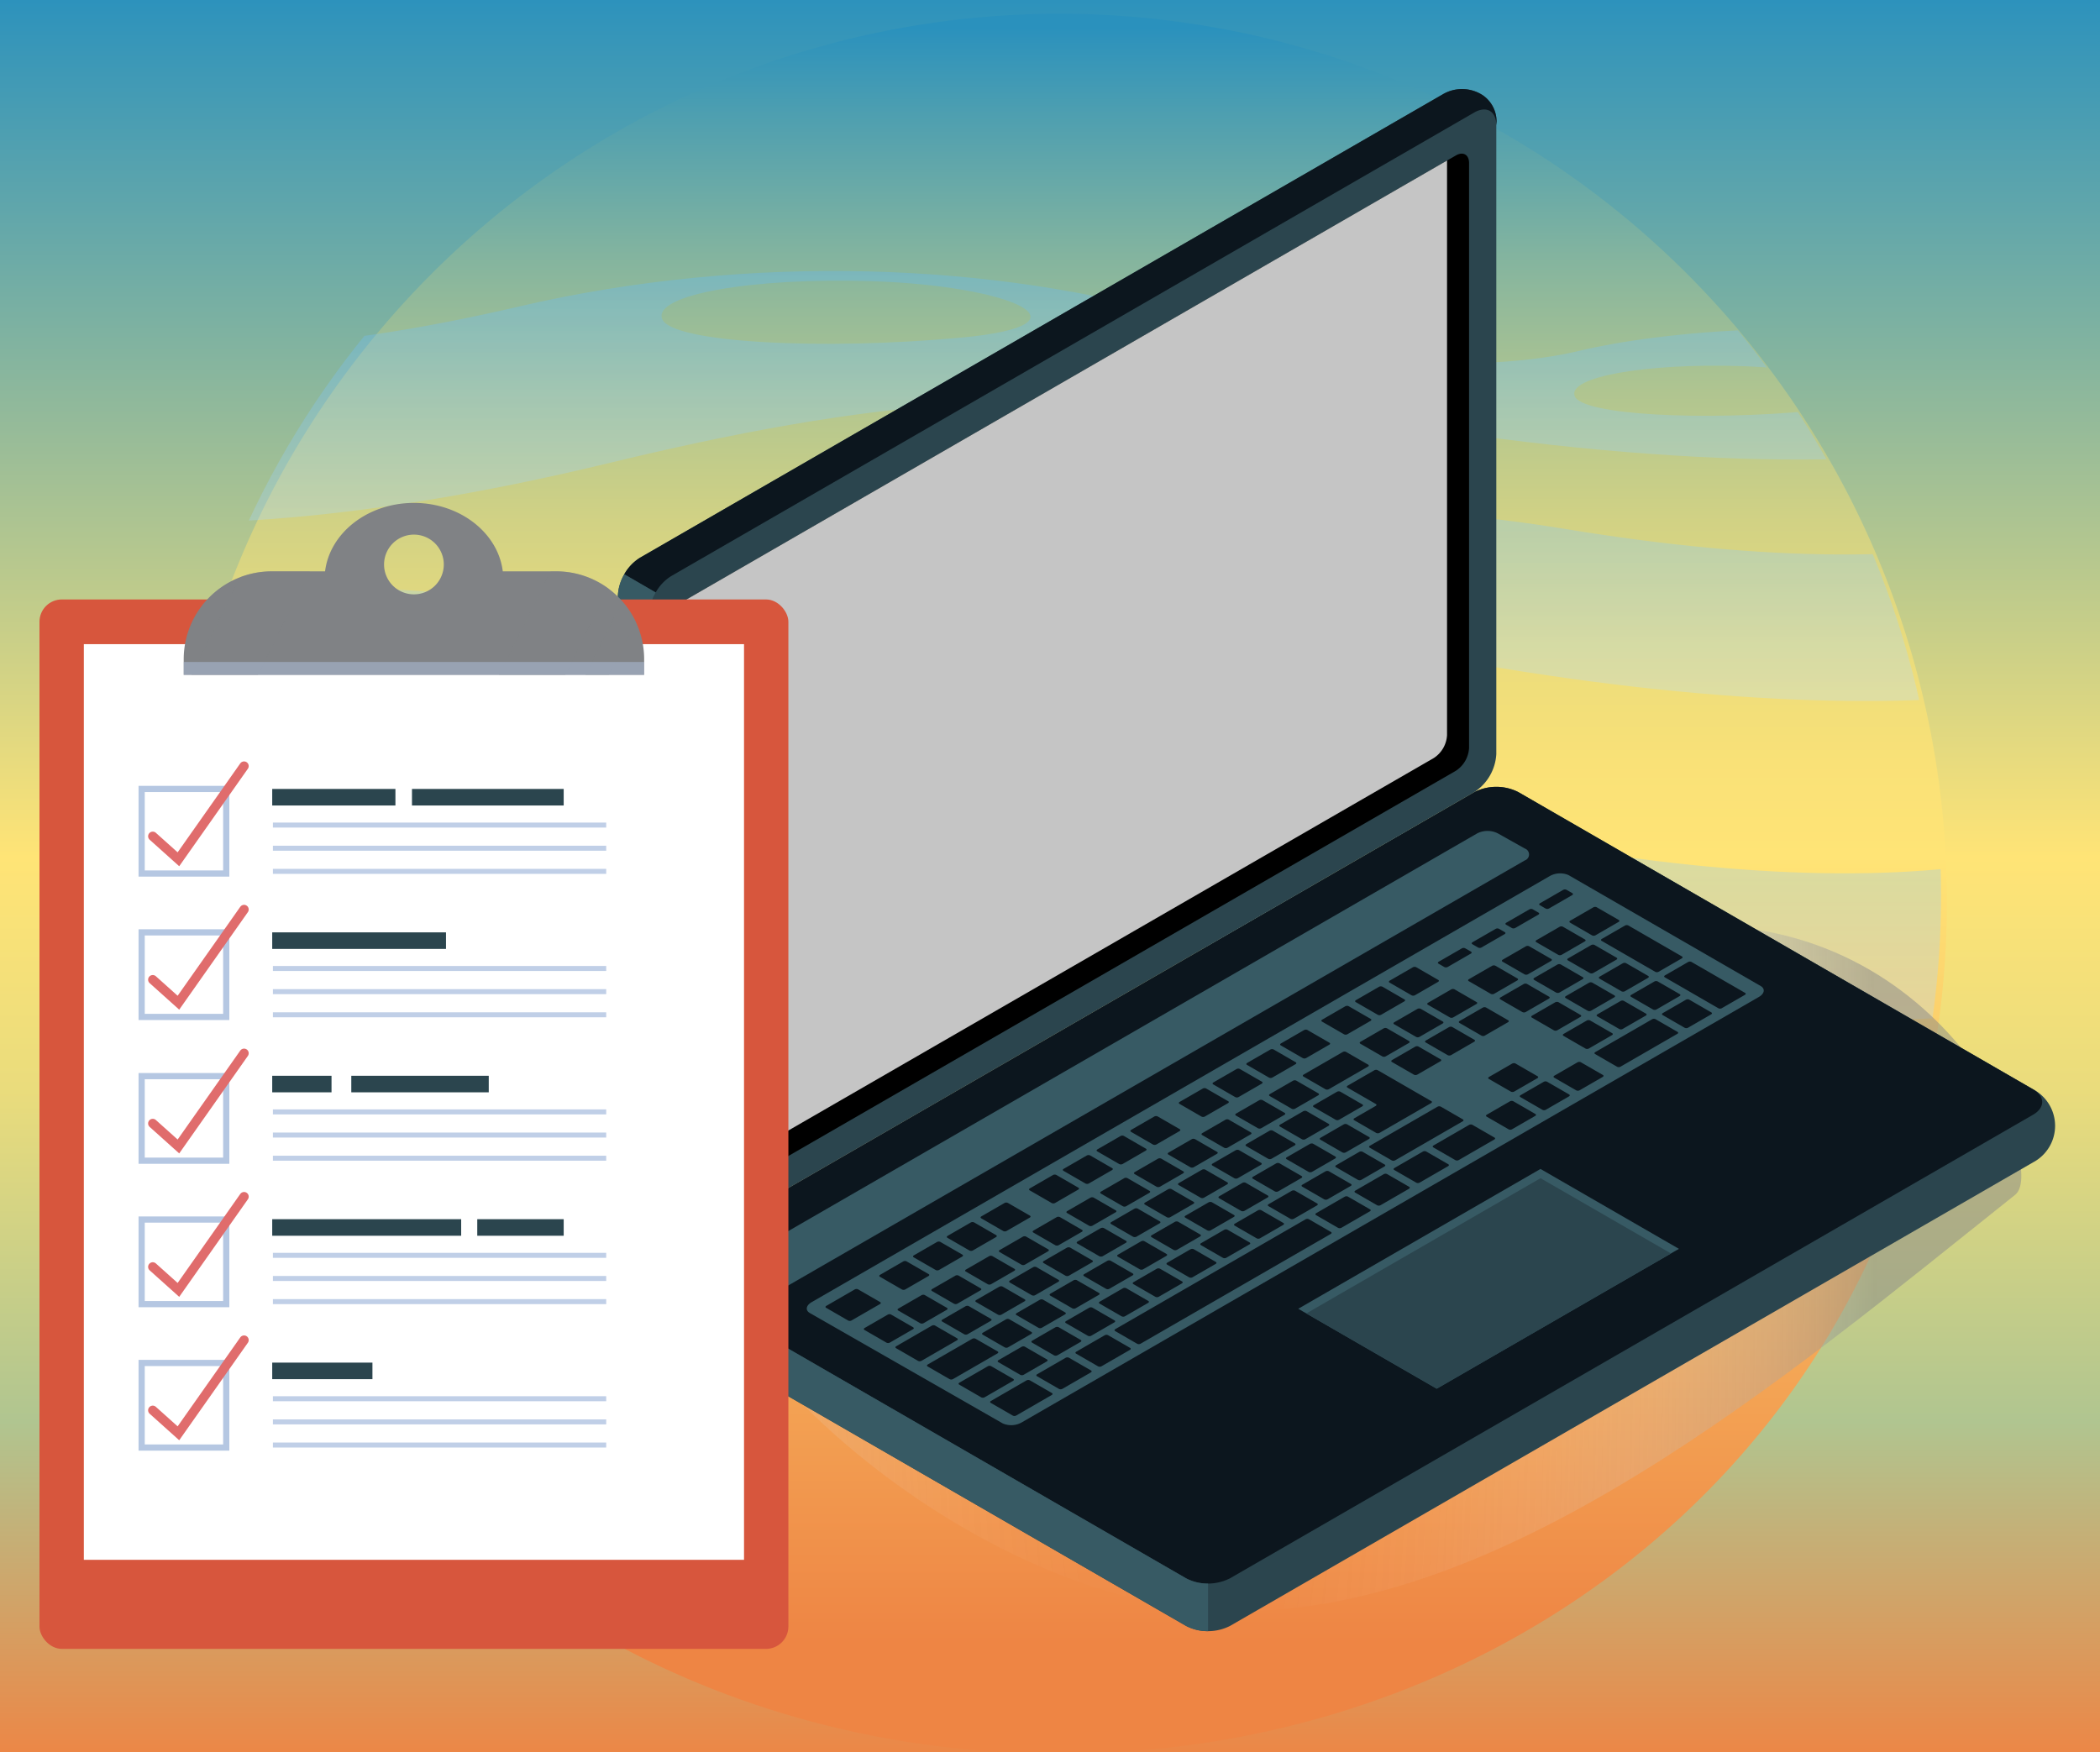<svg xmlns="http://www.w3.org/2000/svg" xmlns:xlink="http://www.w3.org/1999/xlink" width="266" height="222" viewBox="0 0 266 222">
  <defs>
    <linearGradient id="linear-gradient" x1="0.5" x2="0.5" y2="1" gradientUnits="objectBoundingBox">
      <stop offset="0" stop-color="#2a91bd"/>
      <stop offset="0.489" stop-color="#ffe476"/>
      <stop offset="0.619" stop-color="#eadc7c"/>
      <stop offset="0.807" stop-color="#b0c590"/>
      <stop offset="1" stop-color="#ee8544"/>
    </linearGradient>
    <linearGradient id="linear-gradient-2" x1="0.5" y1="1" x2="0.5" gradientUnits="objectBoundingBox">
      <stop offset="0.059" stop-color="#ee8544"/>
      <stop offset="0.516" stop-color="#ffe476"/>
      <stop offset="0.571" stop-color="#f9e177"/>
      <stop offset="0.637" stop-color="#eadc7c"/>
      <stop offset="0.709" stop-color="#d2d284"/>
      <stop offset="0.785" stop-color="#b0c590"/>
      <stop offset="0.865" stop-color="#83b49f"/>
      <stop offset="0.947" stop-color="#4e9fb0"/>
      <stop offset="0.998" stop-color="#2a91bd"/>
    </linearGradient>
    <filter id="Path_1658" x="20.07" y="0.069" width="228.212" height="223.777" filterUnits="userSpaceOnUse">
      <feOffset dx="0.744" dy="0.744" input="SourceAlpha"/>
      <feGaussianBlur stdDeviation="0.558" result="blur"/>
      <feFlood flood-opacity="0.349"/>
      <feComposite operator="in" in2="blur"/>
      <feComposite in="SourceGraphic"/>
    </filter>
    <clipPath id="clip-path">
      <path id="Path_1662" data-name="Path 1662" d="M323.789,119.322c0,62.094,50.337,108,112.431,108s112.431-45.9,112.431-108a112.431,112.431,0,0,0-224.862,0Z" transform="translate(-323.789 -6.892)" fill="none"/>
    </clipPath>
    <linearGradient id="linear-gradient-3" x1="0.5" y1="1.541" x2="0.5" y2="-0.057" gradientUnits="objectBoundingBox">
      <stop offset="0" stop-color="#dbeeff"/>
      <stop offset="1" stop-color="#53b4ff"/>
    </linearGradient>
    <linearGradient id="linear-gradient-4" x1="1.561" y1="1.458" x2="1.561" y2="-0.526" xlink:href="#linear-gradient-3"/>
    <linearGradient id="linear-gradient-5" x1="1.561" y1="1.458" x2="1.561" y2="-0.526" xlink:href="#linear-gradient-3"/>
    <radialGradient id="radial-gradient" cx="0.5" cy="0.5" r="0.768" gradientTransform="translate(0.241 -2.5) scale(0.519 6)" gradientUnits="objectBoundingBox">
      <stop offset="0" stop-color="#fff" stop-opacity="0"/>
      <stop offset="0.179" stop-color="#fbfbfb" stop-opacity="0.027"/>
      <stop offset="0.35" stop-color="#f1f1f1" stop-opacity="0.114"/>
      <stop offset="0.519" stop-color="#e0e0e0" stop-opacity="0.259"/>
      <stop offset="0.686" stop-color="#c7c7c7" stop-opacity="0.459"/>
      <stop offset="0.851" stop-color="#a9a9a9" stop-opacity="0.714"/>
      <stop offset="1" stop-color="#878787"/>
    </radialGradient>
    <clipPath id="clip-Reports">
      <rect width="266" height="222"/>
    </clipPath>
  </defs>
  <g id="Reports" clip-path="url(#clip-Reports)">
    <g id="Group_132" data-name="Group 132" transform="translate(-575.179 -584.406)">
      <g id="Group_1437" data-name="Group 1437" transform="translate(257.694 578.067)">
        <rect id="Rectangle_666" data-name="Rectangle 666" width="266" height="222" transform="translate(317.485 6.339)" fill="url(#linear-gradient)"/>
        <g transform="matrix(1, 0, 0, 1, 317.49, 6.34)" filter="url(#Path_1658)">
          <path id="Path_1658-2" data-name="Path 1658" d="M323.408,118.77c0,62.093,50.336,108,112.431,108s112.431-45.9,112.431-108a112.431,112.431,0,0,0-224.862,0Z" transform="translate(-302.41 -5.34)" fill="url(#linear-gradient-2)"/>
        </g>
        <g id="Group_1185" data-name="Group 1185" transform="translate(338.485 7.339)">
          <g id="Group_1184" data-name="Group 1184" clip-path="url(#clip-path)">
            <g id="Group_1183" data-name="Group 1183" transform="translate(-17.29 33.329)">
              <path id="Path_1659" data-name="Path 1659" d="M555.883,49.547c-18.992-5.429-42.914-2.7-52.184-.471s-25.647,3.13-50.188-4.065c-23.717-6.955-54.84-8.386-84.379-1.49-25.436,5.938-45.624,6.813-62.007,2.838V69.628c16.649,2.687,41.126,1.518,73.194-6.226,31.481-7.6,58.3-11.41,102.507-4.623,38.108,5.849,65.476,4.935,80.9.645v-7.8Q560.03,50.729,555.883,49.547Zm-130.652-2.1c-17.347,1.638-36.786.694-37.946-2.358s11.321-5.261,26.492-4.784C431.548,40.868,442.577,45.813,425.23,47.451Zm107.738,9.283c-13.758,1.3-29.173.551-30.093-1.871s8.978-4.173,21.01-3.794C537.979,51.513,546.726,55.435,532.968,56.734Z" transform="translate(-307.125 -39.015)" opacity="0.3" fill="url(#linear-gradient-3)" style="mix-blend-mode: screen;isolation: isolate"/>
              <path id="Path_1660" data-name="Path 1660" d="M307.125,83.708V90.28c15.422,3.119,42.79,3.01,80.9-3.147,44.206-7.142,71.026-4.8,102.507.6,32.068,5.5,56.545,5.7,73.194,2.894V71.013c-16.384,3.878-36.572,3.79-62.007-.4-29.54-4.863-60.664-2.655-84.38,3.971-24.54,6.855-40.917,6.622-50.188,5.04s-33.191-3.111-52.184,2.076Q310.815,82.836,307.125,83.708ZM457.073,69.343c15.17-.89,27.651.571,26.491,3.181s-20.6,4.032-37.946,3.209S439.3,70.387,457.073,69.343ZM346.964,81.956c12.032-.706,21.93.452,21.01,2.523s-16.335,3.2-30.093,2.544S332.87,82.784,346.964,81.956Z" transform="translate(-307.125 -37.927)" opacity="0.3" fill="url(#linear-gradient-4)" style="mix-blend-mode: screen;isolation: isolate"/>
              <path id="Path_1661" data-name="Path 1661" d="M307.125,122.643v6.571c15.422,3.12,42.79,3.01,80.9-3.146,44.206-7.143,71.026-4.8,102.507.6,32.068,5.5,56.545,5.7,73.194,2.894V109.946c-16.384,3.878-36.572,3.79-62.007-.4-29.54-4.863-60.664-2.655-84.38,3.97-24.54,6.855-40.917,6.622-50.188,5.041s-33.191-3.112-52.184,2.075Q310.815,121.769,307.125,122.643Zm149.948-14.365c15.17-.891,27.651.57,26.491,3.18s-20.6,4.032-37.946,3.209S439.3,109.321,457.073,108.278ZM346.964,120.891c12.032-.707,21.93.452,21.01,2.522s-16.335,3.2-30.093,2.545S332.87,121.718,346.964,120.891Z" transform="translate(-307.125 -36.464)" opacity="0.3" fill="url(#linear-gradient-5)" style="mix-blend-mode: screen;isolation: isolate"/>
            </g>
          </g>
        </g>
      </g>
      <path id="Floor" d="M729.46,788.461c-35.575-1.555-77.13-43.159-62.741-55.764,24.376-21.353-51.645-10.956,118.286-30.7,35.244-4.095,49.91,30.205,45.422,33.777C801.652,758.676,765.034,790.017,729.46,788.461Z" opacity="0.5" fill="url(#radial-gradient)" style="mix-blend-mode: darken;isolation: isolate"/>
      <g id="Laptop">
        <g id="Group_2" data-name="Group 2">
          <path id="Path_13" data-name="Path 13" d="M657.419,748.107a5.974,5.974,0,0,0,2.786,4.625l65.209,37.651a6.158,6.158,0,0,0,5.571,0l101.721-58.729a5.234,5.234,0,0,0,0-9.251L767.5,684.752a6.158,6.158,0,0,0-5.571,0L660.2,743.481A5.973,5.973,0,0,0,657.419,748.107Z" fill="#2b454e"/>
          <path id="Path_14" data-name="Path 14" d="M660.2,746.7l65.21,37.651a6.158,6.158,0,0,0,5.571,0l101.721-58.729c1.538-.888,1.538-2.328,0-3.216L767.5,684.752a6.158,6.158,0,0,0-5.571,0L660.2,743.481C658.666,744.369,658.666,745.809,660.2,746.7Z" fill="#0c161e"/>
          <path id="Path_15" data-name="Path 15" d="M728.2,785.019v6.028a5.682,5.682,0,0,1-2.786-.662L660.2,752.732a5.216,5.216,0,0,1-.283-9.07c-1.248.894-1.152,2.206.283,3.036l65.211,37.652A5.684,5.684,0,0,0,728.2,785.019Z" fill="#375a64"/>
        </g>
        <g id="Group_3" data-name="Group 3">
          <path id="Path_16" data-name="Path 16" d="M654.806,743.58c-1.443-.833-1.365-2.24-1.365-4.016V659.9a6.157,6.157,0,0,1,2.785-4.825l101.721-58.729a4.814,4.814,0,0,1,5.08.143,4.015,4.015,0,0,1,1.684,3.775v79.663a6.157,6.157,0,0,1-2.785,4.824L660.2,743.481A5.97,5.97,0,0,1,654.806,743.58Z" fill="#2b454e"/>
          <path id="Path_17" data-name="Path 17" d="M764.712,600.262c0-1.773-1.248-2.492-2.786-1.608L660.2,657.386a5.66,5.66,0,0,0-1.968,2.082l-3.975-2.312h-.005a5.714,5.714,0,0,1,1.973-2.083l101.717-58.726a4.792,4.792,0,0,1,5.08.142A4.026,4.026,0,0,1,764.712,600.262Z" fill="#0c161e"/>
          <path id="Path_18" data-name="Path 18" d="M659.876,743.649a5.989,5.989,0,0,1-5.07-.071c-1.441-.83-1.363-2.238-1.363-4.013V659.9a5.611,5.611,0,0,1,.817-2.74l3.975,2.3v.006a5.709,5.709,0,0,0-.817,2.741v79.666C657.418,743.52,658.492,744.26,659.876,743.649Z" fill="#375a64"/>
        </g>
        <g id="Group_4" data-name="Group 4">
          <path id="Path_19" data-name="Path 19" d="M661.7,660.6l97.89-56.5c.923-.533,1.671-.1,1.671.965v74.085a3.694,3.694,0,0,1-1.671,2.9l-97.89,56.5c-.923.533-1.672.1-1.672-.965V663.493A3.7,3.7,0,0,1,661.7,660.6Z"/>
        </g>
        <path id="Path_20" data-name="Path 20" d="M661.7,660.6a3.7,3.7,0,0,0-1.672,2.895v72.793L756.8,680.431a3.694,3.694,0,0,0,1.671-2.9V604.742Z" fill="#f6f6f6" opacity="0.8"/>
        <g id="Group_7" data-name="Group 7">
          <path id="Path_21" data-name="Path 21" d="M668.808,743.954l93.478-53.969a2.9,2.9,0,0,1,2.627,0l3.4,1.91a.8.8,0,0,1,0,1.517l-93.491,53.96a2.909,2.909,0,0,1-2.627,0l-3.391-1.9A.8.8,0,0,1,668.808,743.954Z" fill="#375a64"/>
          <g id="Group_5" data-name="Group 5">
            <path id="Path_22" data-name="Path 22" d="M677.988,749.368,771.465,695.4a2.679,2.679,0,0,1,2.4-.131l24.33,14.048c.6.347.5.967-.226,1.386L704.6,764.6a2.693,2.693,0,0,1-2.4.134L677.764,750.75C677.163,750.406,677.263,749.787,677.988,749.368Z" fill="#375a64"/>
            <path id="Path_23" data-name="Path 23" d="M758.987,718.067l2.927-1.69c.124-.072.135-.181.025-.245l-2.8-1.617a.47.47,0,0,0-.425.015l-2.927,1.69c-.125.071-.136.181-.025.245l2.8,1.617A.473.473,0,0,0,758.987,718.067Zm-4.273-5.847-2.927,1.69c-.124.072-.136.182-.025.246l2.8,1.616a.473.473,0,0,0,.425-.014l2.927-1.69c.124-.072.135-.182.025-.245l-2.8-1.617A.473.473,0,0,0,754.714,712.22Zm-9.456,5.46-4.953,2.859c-.124.072-.136.182-.025.245l2.8,1.617a.473.473,0,0,0,.425-.014l4.953-2.86c.124-.072.136-.182.025-.245l-2.8-1.617A.47.47,0,0,0,745.258,717.68Zm5.178-2.99-2.927,1.69c-.124.071-.135.182-.025.245l2.8,1.617a.473.473,0,0,0,.425-.015l2.927-1.689c.124-.072.136-.182.025-.246l-2.8-1.616A.467.467,0,0,0,750.436,714.69Zm-11.482,6.629-2.927,1.69c-.124.072-.135.181-.025.245l2.8,1.617a.47.47,0,0,0,.425-.015l2.927-1.69c.124-.071.136-.181.025-.245l-2.8-1.616A.47.47,0,0,0,738.954,721.319Zm-4.277,2.47-2.927,1.689c-.125.072-.136.182-.025.246l2.8,1.616a.47.47,0,0,0,.425-.014l2.927-1.69c.124-.072.135-.182.025-.245l-2.8-1.617A.473.473,0,0,0,734.677,723.789Zm10.975,6.6,2.926-1.69c.124-.071.136-.181.025-.245l-2.8-1.617a.473.473,0,0,0-.425.015l-2.926,1.689c-.125.072-.136.182-.026.246l2.8,1.617A.472.472,0,0,0,745.652,730.385Zm-4.278,2.47,2.927-1.69c.124-.072.135-.182.025-.246l-2.8-1.616a.473.473,0,0,0-.425.014l-2.927,1.69c-.124.072-.136.182-.025.246l2.8,1.616A.47.47,0,0,0,741.374,732.855Zm-4.278,2.47,2.927-1.69c.125-.072.136-.182.025-.246l-2.8-1.616a.47.47,0,0,0-.425.014l-2.927,1.69c-.124.072-.135.181-.025.245l2.8,1.617A.473.473,0,0,0,737.1,735.325Zm-4.277,2.469,2.927-1.69c.124-.071.135-.181.025-.245l-2.8-1.617a.473.473,0,0,0-.425.015l-2.927,1.69c-.125.071-.136.181-.025.245l2.8,1.616A.47.47,0,0,0,732.819,737.794Zm21.891-17.257,2.926-1.69c.124-.072.136-.182.025-.245l-2.8-1.617a.473.473,0,0,0-.425.014l-2.926,1.69c-.125.072-.136.182-.026.246l2.8,1.616A.475.475,0,0,0,754.71,720.537Zm-4.781,7.378,6.529-3.769c.124-.072.136-.182.025-.246l-6.8-3.926a.473.473,0,0,0-.425.015l-3.377,1.95c-.124.072-.136.181-.025.245l3.6,2.079c.11.063.1.173-.025.245l-2.7,1.56c-.124.072-.136.182-.025.245l2.8,1.617A.47.47,0,0,0,749.929,727.915Zm-19.53-1.657-2.927,1.69c-.124.072-.135.182-.025.246l2.8,1.616a.473.473,0,0,0,.425-.014l2.927-1.69c.124-.072.136-.182.025-.245l-2.8-1.617A.473.473,0,0,0,730.4,726.258Zm-4.278,2.47-2.926,1.69c-.125.072-.136.182-.025.245l2.8,1.617a.472.472,0,0,0,.426-.015l2.926-1.689c.125-.072.136-.182.026-.246l-2.8-1.616A.47.47,0,0,0,726.121,728.728ZM702.451,755.1a.47.47,0,0,0,.425-.014l2.926-1.69c.125-.072.136-.182.026-.246l-2.8-1.616a.472.472,0,0,0-.426.015l-2.926,1.689c-.125.072-.136.182-.026.246Zm-10.55-6.611-2.927,1.69c-.124.072-.136.182-.025.246l2.8,1.616a.47.47,0,0,0,.425-.014l2.927-1.69c.124-.072.135-.182.025-.246l-2.8-1.616A.47.47,0,0,0,691.9,748.485Zm5.424,4.952a.47.47,0,0,0,.425-.015l2.927-1.69c.124-.071.135-.181.025-.245l-2.8-1.616a.47.47,0,0,0-.425.014l-2.927,1.69c-.125.072-.136.181-.025.245Zm11.8,2.654,2.927-1.689c.124-.072.135-.182.025-.246l-2.8-1.617a.473.473,0,0,0-.425.015l-2.927,1.69c-.124.071-.136.182-.025.245l2.8,1.617A.47.47,0,0,0,709.127,756.091Zm-4.7,2.485a.473.473,0,0,0,.425-.015l2.927-1.69c.124-.072.136-.181.025-.245l-2.8-1.617a.47.47,0,0,0-.425.015l-2.927,1.69c-.124.071-.135.181-.025.245Zm-8.246-12.56-2.927,1.689c-.124.072-.135.182-.025.246l2.8,1.617a.475.475,0,0,0,.426-.015l2.926-1.69c.125-.072.136-.181.025-.245L696.6,746A.472.472,0,0,0,696.178,746.016Zm21.388-12.349-2.927,1.69c-.124.072-.135.182-.025.246l2.8,1.616a.47.47,0,0,0,.425-.014l2.927-1.69c.124-.072.136-.182.025-.245l-2.8-1.617A.473.473,0,0,0,717.566,733.667Zm-17.11,9.879-2.927,1.69c-.124.071-.135.182-.025.245l2.8,1.617a.47.47,0,0,0,.425-.015l2.927-1.689c.124-.072.135-.182.025-.246l-2.8-1.617A.473.473,0,0,0,700.456,743.546ZM721.844,731.2l-2.927,1.69c-.124.071-.136.181-.025.245l2.8,1.617a.473.473,0,0,0,.425-.015l2.927-1.69c.124-.072.135-.181.025-.245l-2.8-1.617A.47.47,0,0,0,721.844,731.2Zm-8.555,4.939-2.927,1.69c-.124.072-.136.182-.025.245l2.8,1.617a.47.47,0,0,0,.425-.015l2.927-1.689c.124-.072.135-.182.025-.246l-2.8-1.616A.47.47,0,0,0,713.289,736.137Zm-4.278,2.47-2.927,1.69c-.124.071-.135.181-.025.245l2.8,1.617a.473.473,0,0,0,.425-.015l2.927-1.69c.124-.071.136-.181.025-.245l-2.8-1.617A.47.47,0,0,0,709.011,738.607Zm-4.277,2.469-2.927,1.69c-.125.072-.136.182-.026.246l2.8,1.616a.473.473,0,0,0,.425-.014l2.927-1.69c.124-.072.135-.182.025-.246l-2.8-1.616A.473.473,0,0,0,704.734,741.076Zm19.529,1.658,2.927-1.69c.125-.072.136-.182.026-.246l-2.8-1.616a.47.47,0,0,0-.425.014l-2.927,1.69c-.124.072-.135.182-.024.245l2.8,1.617A.473.473,0,0,0,724.263,742.734Zm39.906-35.973-2.926,1.69c-.125.072-.136.181-.026.245l2.8,1.617a.47.47,0,0,0,.425-.015l2.926-1.689c.125-.072.136-.182.026-.246l-2.8-1.617A.475.475,0,0,0,764.169,706.761Zm-5.178,2.99-2.927,1.689c-.124.072-.135.182-.025.246l2.8,1.616a.47.47,0,0,0,.425-.014l2.927-1.69c.125-.072.136-.181.026-.245l-2.8-1.617A.47.47,0,0,0,758.991,709.751Zm9.456-5.459-2.927,1.689c-.124.072-.135.182-.025.246l2.8,1.616a.47.47,0,0,0,.425-.014l2.927-1.69c.124-.072.136-.182.025-.246l-2.8-1.616A.47.47,0,0,0,768.447,704.292ZM744.8,726.256l2.927-1.69c.125-.072.136-.181.025-.245l-2.8-1.617a.47.47,0,0,0-.425.015l-2.927,1.689c-.124.072-.135.182-.025.246l2.8,1.616A.47.47,0,0,0,744.8,726.256Zm28.347-24.449a.472.472,0,0,0-.426.015l-2.926,1.689c-.124.072-.136.182-.025.246l2.8,1.617a.473.473,0,0,0,.425-.015l2.926-1.69c.125-.072.136-.181.026-.245Zm-44.609,38.457,2.927-1.69c.124-.072.135-.182.025-.245l-2.8-1.617a.473.473,0,0,0-.425.014l-2.927,1.69c-.124.072-.135.182-.025.246l2.8,1.616A.47.47,0,0,0,728.541,740.264ZM781,709.978l2.927-1.69c.124-.072.135-.182.025-.246l-2.8-1.616a.472.472,0,0,0-.426.015L777.8,708.13c-.124.072-.136.182-.025.246l2.8,1.616A.47.47,0,0,0,781,709.978Zm-8.278.16,2.927-1.69c.124-.071.136-.181.025-.245l-2.8-1.617a.473.473,0,0,0-.425.015l-2.927,1.689c-.124.072-.136.182-.025.246l2.8,1.617A.47.47,0,0,0,772.72,710.138Zm4.43-6.021a.47.47,0,0,0-.425.014l-2.927,1.69c-.124.072-.136.182-.025.245l2.8,1.617a.473.473,0,0,0,.425-.014l2.927-1.69c.124-.072.135-.182.025-.246Zm.9-.52,6.8,3.926a.47.47,0,0,0,.425-.015l2.927-1.689c.125-.072.136-.182.026-.246l-6.8-3.926a.47.47,0,0,0-.425.015l-2.927,1.689C777.951,703.423,777.94,703.533,778.05,703.6Zm-9.881,5.474-2.926,1.689c-.125.072-.136.182-.025.246l2.8,1.616a.47.47,0,0,0,.425-.014l2.926-1.69c.125-.072.136-.182.026-.246l-2.8-1.616A.472.472,0,0,0,768.169,709.071Zm-32.194,18.587-2.927,1.69c-.124.071-.135.181-.025.245l2.8,1.617a.473.473,0,0,0,.425-.015l2.927-1.689c.124-.072.135-.182.025-.246l-2.8-1.617A.473.473,0,0,0,735.975,727.658Zm40.32-15.2a.473.473,0,0,0,.425-.014l2.927-1.69c.124-.072.136-.182.025-.246l-2.8-1.616a.47.47,0,0,0-.425.014l-2.927,1.69c-.124.072-.135.182-.025.245Zm-36.042,12.726-2.927,1.69c-.125.072-.136.182-.025.245l2.8,1.617a.473.473,0,0,0,.425-.014l2.927-1.69c.124-.072.135-.182.025-.245l-2.8-1.617A.473.473,0,0,0,740.253,725.188Zm-33.525,27.439a.473.473,0,0,0,.425-.015l2.927-1.69c.124-.071.136-.181.025-.245l-2.8-1.617a.473.473,0,0,0-.425.015l-2.927,1.69c-.124.071-.135.181-.025.245Zm-4.974-5.212-2.927,1.69c-.124.072-.135.182-.025.245l2.8,1.617a.473.473,0,0,0,.425-.014l2.927-1.69c.125-.072.136-.182.025-.246l-2.8-1.616A.473.473,0,0,0,701.754,747.415Zm9.677,2.727,2.926-1.689c.125-.072.136-.182.026-.246l-2.8-1.616a.472.472,0,0,0-.426.014l-2.926,1.69c-.124.072-.136.182-.025.245l2.8,1.617A.47.47,0,0,0,711.431,750.142Zm4.277-2.469,2.927-1.69c.125-.072.136-.182.025-.245l-2.8-1.617a.473.473,0,0,0-.425.014l-2.927,1.69c-.124.072-.135.182-.025.246l2.8,1.616A.473.473,0,0,0,715.708,747.673Zm4.278-2.47,2.927-1.69c.124-.072.135-.181.025-.245l-2.8-1.617a.473.473,0,0,0-.425.015l-2.927,1.69c-.125.071-.136.181-.025.245l2.8,1.617A.473.473,0,0,0,719.986,745.2Zm-13.954-.257-2.927,1.689c-.124.072-.135.182-.025.246l2.8,1.616a.47.47,0,0,0,.425-.014l2.927-1.69c.124-.072.135-.182.025-.245l-2.8-1.617A.47.47,0,0,0,706.032,744.946Zm4.278-2.47-2.927,1.69c-.125.072-.136.181-.026.245l2.8,1.617a.47.47,0,0,0,.425-.015l2.927-1.69c.124-.071.135-.181.024-.245l-2.8-1.617A.473.473,0,0,0,710.31,742.476Zm17.11-9.879-2.927,1.69c-.125.072-.136.182-.025.246l2.8,1.616a.47.47,0,0,0,.425-.015l2.927-1.689c.124-.072.135-.182.025-.246l-2.8-1.616A.47.47,0,0,0,727.42,732.6Zm-4.278,2.47-2.927,1.69c-.124.071-.135.182-.025.245l2.8,1.617a.47.47,0,0,0,.425-.015l2.927-1.689c.124-.072.136-.182.025-.246l-2.8-1.617A.473.473,0,0,0,723.142,735.067Zm8.555-4.94-2.926,1.69c-.125.072-.136.182-.026.246l2.8,1.617a.475.475,0,0,0,.426-.015l2.926-1.69c.125-.072.136-.181.025-.245l-2.8-1.617A.473.473,0,0,0,731.7,730.127Zm-17.11,9.879-2.927,1.69c-.124.072-.136.182-.025.245l2.8,1.617a.47.47,0,0,0,.425-.014l2.927-1.69c.124-.072.136-.182.025-.246l-2.8-1.616A.47.47,0,0,0,714.587,740.006Zm4.277-2.469-2.926,1.689c-.124.072-.136.182-.025.246l2.8,1.617a.473.473,0,0,0,.425-.015l2.927-1.69c.124-.072.135-.182.025-.245l-2.8-1.617A.472.472,0,0,0,718.864,737.537Zm-5.459,16.085,2.926-1.69c.125-.072.136-.182.026-.245l-2.8-1.617a.473.473,0,0,0-.425.014l-2.926,1.69c-.125.072-.136.182-.026.246l2.8,1.616A.475.475,0,0,0,713.405,753.622Zm-22.557-1.065-2.8-1.616a.47.47,0,0,0-.425.014l-2.927,1.69c-.124.072-.135.181-.025.245l2.8,1.617a.47.47,0,0,0,.425-.015l2.927-1.689C690.947,752.731,690.959,752.621,690.848,752.557Zm5.576,1.4-2.8-1.617a.47.47,0,0,0-.425.015l-4.5,2.6c-.124.072-.135.182-.025.246l2.8,1.616a.47.47,0,0,0,.425-.014l4.5-2.6C696.523,754.13,696.535,754.02,696.424,753.957Zm-9.755-4.593-2.8-1.616a.47.47,0,0,0-.425.014l-3.6,2.08c-.125.072-.136.182-.026.245l2.8,1.617a.47.47,0,0,0,.425-.015l3.6-2.079C686.768,749.538,686.779,749.428,686.669,749.364Zm2.762-1.594a.47.47,0,0,0,.425-.015l2.926-1.69c.125-.071.136-.181.026-.245l-2.8-1.616a.472.472,0,0,0-.426.014l-2.926,1.69c-.125.072-.136.181-.026.245Zm12.119,7.846L698.75,754a.47.47,0,0,0-.425.014l-5.629,3.25c-.124.072-.135.181-.025.245l2.8,1.617a.47.47,0,0,0,.425-.015l5.629-3.249C701.649,755.79,701.66,755.68,701.55,755.616Zm1.974,3.479-2.8-1.616a.47.47,0,0,0-.425.014l-3.6,2.08c-.124.072-.135.182-.025.246l2.8,1.616a.475.475,0,0,0,.426-.014l3.6-2.08C703.623,759.269,703.634,759.159,703.524,759.095Zm17.711-29.687a.47.47,0,0,0,.425-.015l2.927-1.69c.124-.071.135-.181.025-.245l-2.8-1.617a.473.473,0,0,0-.425.015l-2.927,1.69c-.124.072-.136.181-.025.245Zm-8.555,4.939a.473.473,0,0,0,.425-.014l2.927-1.69c.124-.072.135-.182.025-.246l-2.8-1.616a.473.473,0,0,0-.425.014l-2.927,1.69c-.125.072-.136.182-.026.245ZM693.708,745.3a.47.47,0,0,0,.425-.014l2.927-1.69c.124-.072.136-.182.025-.246l-2.8-1.616a.47.47,0,0,0-.425.015l-2.927,1.689c-.124.072-.135.182-.025.246Zm23.249-13.423a.47.47,0,0,0,.425-.014l2.927-1.69c.124-.072.136-.182.025-.245l-2.8-1.617a.47.47,0,0,0-.425.015l-2.927,1.689c-.124.072-.135.182-.025.246Zm-8.555,4.94a.473.473,0,0,0,.425-.015l2.927-1.69c.124-.071.136-.181.025-.245l-2.8-1.617a.473.473,0,0,0-.425.015l-2.927,1.69c-.124.071-.135.181-.025.245Zm-2.778,22.451a.473.473,0,0,0-.425.015l-4.5,2.6c-.124.071-.135.181-.025.245l2.8,1.616a.472.472,0,0,0,.426-.014l4.5-2.6c.125-.071.136-.181.025-.245Zm-3.361-18.907a.47.47,0,0,0,.425-.015l2.927-1.689c.125-.072.136-.182.025-.246l-2.8-1.617a.473.473,0,0,0-.425.015l-2.927,1.69c-.124.072-.135.181-.025.245Zm-4.277,2.47a.473.473,0,0,0,.425-.015l2.927-1.69c.124-.071.135-.181.025-.245l-2.8-1.617a.47.47,0,0,0-.425.015l-2.927,1.69c-.125.071-.136.181-.025.245Zm86.886-29.316a.47.47,0,0,0-.425.014l-7.2,4.159c-.125.072-.136.182-.026.246l2.8,1.617a.473.473,0,0,0,.425-.015l7.2-4.16c.124-.071.136-.181.025-.245Zm-9.456,5.459a.473.473,0,0,0-.425.014l-2.926,1.69c-.125.072-.136.182-.025.246l2.8,1.616a.475.475,0,0,0,.426-.014l2.926-1.69c.125-.072.136-.182.025-.246Zm-57.734,32.178,2.927-1.69c.124-.072.135-.181.025-.245l-2.8-1.617a.47.47,0,0,0-.425.015l-2.927,1.69c-.124.071-.135.181-.025.245l2.8,1.617A.473.473,0,0,0,717.682,751.152Zm49.179-27.239a.47.47,0,0,0-.425.015l-2.927,1.689c-.124.072-.135.182-.025.246l2.8,1.617a.473.473,0,0,0,.425-.015l2.927-1.69c.125-.072.136-.182.025-.245Zm22.289-12.868a.473.473,0,0,0-.425.014l-2.927,1.69c-.124.072-.136.182-.025.245l2.8,1.617A.473.473,0,0,0,789,714.6l2.927-1.69c.124-.072.135-.182.025-.246Zm7.078-.853-6.8-3.926a.47.47,0,0,0-.425.014l-2.927,1.69c-.124.072-.135.182-.025.245l6.8,3.927a.473.473,0,0,0,.425-.015l2.927-1.69C796.327,710.366,796.338,710.256,796.228,710.192Zm-45.351,22.95a.473.473,0,0,0-.425.014l-3.6,2.08c-.124.072-.135.182-.025.246l2.8,1.616a.47.47,0,0,0,.425-.014l3.6-2.08c.124-.072.135-.182.025-.245Zm10.806-6.239a.473.473,0,0,0-.425.014l-4.5,2.6c-.124.072-.135.182-.025.245l2.8,1.617a.47.47,0,0,0,.425-.015l4.5-2.6c.125-.072.136-.182.025-.246Zm-20.712,11.958a.47.47,0,0,0-.425.015l-24.09,13.908c-.124.072-.136.182-.025.245l2.8,1.617a.473.473,0,0,0,.425-.015l24.09-13.908c.124-.072.135-.182.025-.245ZM715.53,753.549a.47.47,0,0,0-.425.015l-3.6,2.079c-.125.072-.136.182-.025.246l2.8,1.617a.473.473,0,0,0,.425-.015l3.6-2.08c.124-.072.136-.181.025-.245ZM745.924,736a.47.47,0,0,0-.425.014l-3.6,2.08c-.124.072-.135.181-.025.245l2.8,1.617a.472.472,0,0,0,.426-.015l3.6-2.08c.124-.071.135-.181.024-.245Zm-35.347,20.407a.47.47,0,0,0-.425.014l-3.6,2.08c-.124.072-.136.182-.025.245l2.8,1.617a.473.473,0,0,0,.425-.014l3.6-2.08c.124-.072.136-.182.025-.246Zm45.253-26.127a.473.473,0,0,0-.425.015l-3.6,2.08c-.124.071-.135.181-.025.245l2.8,1.616a.47.47,0,0,0,.425-.014l3.6-2.08c.124-.071.135-.181.025-.245Zm15.309-8.839a.473.473,0,0,0-.425.015l-2.927,1.69c-.124.072-.135.181-.025.245l2.8,1.617a.47.47,0,0,0,.425-.015l2.927-1.689c.124-.072.135-.182.025-.246Zm9.581-6.686,2.927-1.69c.124-.072.136-.182.025-.245l-2.8-1.617a.47.47,0,0,0-.425.015l-2.927,1.689c-.124.072-.135.182-.025.246l2.8,1.616A.47.47,0,0,0,780.72,714.757Zm-17.456.84,2.927-1.689c.125-.072.136-.182.026-.246l-2.8-1.616a.47.47,0,0,0-.425.014l-2.926,1.69c-.125.072-.136.181-.025.245l2.8,1.617A.47.47,0,0,0,763.264,715.6ZM751.9,731.4l8.555-4.94c.125-.071.136-.181.025-.245l-2.8-1.617a.473.473,0,0,0-.425.015l-8.555,4.939c-.125.072-.136.182-.025.246l2.8,1.616A.47.47,0,0,0,751.9,731.4Zm24.115-14.154a.473.473,0,0,0,.425-.014l2.926-1.69c.125-.072.136-.182.026-.246l-2.8-1.616a.473.473,0,0,0-.425.014l-2.927,1.69c-.125.072-.136.182-.026.245Zm-3.575-2.324,2.927-1.69c.124-.071.135-.181.025-.245l-2.8-1.617a.473.473,0,0,0-.425.015l-2.927,1.69c-.125.071-.136.181-.025.245l2.8,1.617A.47.47,0,0,0,772.443,714.917Zm-24.818,18.947,2.927-1.69c.124-.071.136-.181.025-.245l-2.8-1.616a.47.47,0,0,0-.425.014l-2.927,1.69c-.124.072-.135.181-.025.245l2.8,1.617A.47.47,0,0,0,747.625,733.864ZM766.562,722.7a.47.47,0,0,0,.425-.014l2.927-1.69c.124-.072.135-.182.025-.245l-2.8-1.617a.47.47,0,0,0-.425.015l-2.927,1.689c-.124.072-.136.182-.025.246Zm-40.324,23.513,2.926-1.69c.124-.072.136-.182.025-.246l-2.8-1.616a.473.473,0,0,0-.425.014l-2.927,1.69c-.124.072-.135.182-.025.246l2.8,1.616A.475.475,0,0,0,726.238,746.213Zm4.277-2.47,2.927-1.69c.124-.072.135-.181.025-.245l-2.8-1.617a.473.473,0,0,0-.425.015l-2.927,1.69c-.124.071-.136.181-.025.245l2.8,1.616A.47.47,0,0,0,730.515,743.743Zm-8.555,4.939,2.927-1.689c.124-.072.135-.182.025-.246l-2.8-1.616a.47.47,0,0,0-.425.014l-2.927,1.69c-.125.071-.136.181-.025.245l2.8,1.617A.47.47,0,0,0,721.96,748.682Zm17.11-9.878,2.927-1.69c.124-.072.136-.182.025-.246l-2.8-1.616a.473.473,0,0,0-.425.014l-2.927,1.69c-.124.072-.136.182-.025.245l2.8,1.617A.473.473,0,0,0,739.07,738.8Zm-4.278,2.469,2.927-1.689c.125-.072.136-.182.025-.246l-2.8-1.616a.47.47,0,0,0-.425.014l-2.927,1.69c-.124.072-.135.182-.025.245l2.8,1.617A.468.468,0,0,0,734.792,741.273Zm8.556-4.939,2.927-1.69c.124-.071.135-.182.025-.245l-2.8-1.617a.475.475,0,0,0-.426.015l-2.926,1.69c-.125.071-.136.181-.025.245l2.8,1.617A.475.475,0,0,0,743.348,736.334Zm23.343-34.356a.474.474,0,0,0,.425-.015l2.927-1.69c.124-.072.135-.181.025-.245l-.746-.431a.473.473,0,0,0-.425.015l-2.927,1.69c-.124.071-.135.181-.025.245ZM745.43,715.439a.47.47,0,0,0,.425-.015l2.927-1.689c.124-.072.135-.182.025-.246l-2.8-1.616a.472.472,0,0,0-.426.014l-2.926,1.69c-.125.072-.136.182-.026.245Zm8.555-4.939a.473.473,0,0,0,.425-.015l2.926-1.69c.125-.072.136-.181.026-.245l-2.8-1.617a.47.47,0,0,0-.425.015l-2.927,1.69c-.124.071-.136.181-.025.245Zm-13.779,7.955a.473.473,0,0,0,.425-.015l2.927-1.69c.125-.071.136-.181.025-.245l-2.8-1.617a.473.473,0,0,0-.425.015l-2.927,1.689c-.124.072-.135.182-.025.246Zm9.5-5.486a.47.47,0,0,0,.425-.014l2.927-1.69c.124-.072.136-.182.025-.245l-2.8-1.617a.473.473,0,0,0-.425.014l-2.927,1.69c-.124.072-.136.182-.025.246Zm-18.056,10.425a.47.47,0,0,0,.425-.015L735,721.69c.124-.072.136-.182.025-.246l-2.8-1.616a.47.47,0,0,0-.425.014l-2.927,1.69c-.124.072-.135.182-.025.245Zm4.278-2.47a.473.473,0,0,0,.425-.014l2.927-1.69c.124-.072.135-.182.025-.245l-2.8-1.617a.473.473,0,0,0-.425.014l-2.927,1.69c-.125.072-.136.182-.025.246Zm22.206-14.007a.472.472,0,0,0,.426-.015l2.926-1.69c.125-.071.136-.181.026-.245l-.746-.43a.47.47,0,0,0-.425.014l-2.927,1.69c-.124.072-.135.182-.025.245Zm12.833-7.409a.47.47,0,0,0,.425-.015l2.927-1.689c.125-.072.136-.182.025-.246l-.745-.43a.47.47,0,0,0-.425.014l-2.927,1.69c-.124.072-.136.182-.025.246Zm5.882,3.4a.47.47,0,0,0,.425-.015L780.2,701.2c.125-.072.136-.182.025-.246l-2.8-1.616a.47.47,0,0,0-.425.014l-2.927,1.69c-.124.072-.135.182-.025.245ZM785,712.287l2.927-1.69c.124-.071.136-.181.025-.245l-2.8-1.616a.47.47,0,0,0-.425.014l-2.927,1.69c-.124.072-.136.181-.025.245l2.8,1.617A.47.47,0,0,0,785,712.287Zm-22.585-7.84a.47.47,0,0,0,.425-.014l2.927-1.69c.124-.072.136-.182.025-.246l-.745-.43a.472.472,0,0,0-.426.015l-2.926,1.689c-.124.072-.136.182-.025.246Zm-35.04,21.416a.472.472,0,0,0,.426-.014l2.926-1.69c.125-.072.136-.181.026-.245l-2.8-1.617a.47.47,0,0,0-.425.015L724.6,724c-.124.071-.135.181-.024.245Z" fill="#0c161e"/>
          </g>
          <g id="Group_6" data-name="Group 6">
            <path id="Path_24" data-name="Path 24" d="M739.625,750.206l.636.367,16.9,9.757,30.06-17.356.626-.357-17.539-10.124Z" fill="#375a64"/>
            <path id="Path_25" data-name="Path 25" d="M786.839,743.2l-16.528-9.535L740.647,750.8l16.517,9.535Z" fill="#2b454e"/>
          </g>
        </g>
      </g>
      <g id="Group_131" data-name="Group 131">
        <g id="Group_110" data-name="Group 110">
          <rect id="Rectangle_1" data-name="Rectangle 1" width="94.862" height="132.946" rx="2.835" transform="translate(580.179 660.346)" fill="#d7563d"/>
          <rect id="Rectangle_2" data-name="Rectangle 2" width="83.623" height="116" transform="translate(585.799 666.01)" fill="#fff"/>
          <g id="Group_109" data-name="Group 109">
            <path id="Path_198" data-name="Path 198" d="M645.628,656.787h-6.762c-.6-4.872-5.409-8.67-11.256-8.67s-10.658,3.8-11.256,8.67h-6.762a11.144,11.144,0,0,0-11.144,11.144V669.9h58.324v-1.966A11.144,11.144,0,0,0,645.628,656.787ZM627.61,659.7a3.783,3.783,0,1,1,3.783-3.783A3.783,3.783,0,0,1,627.61,659.7Z" fill="#808285"/>
            <g id="Group_108" data-name="Group 108">
              <path id="Path_199" data-name="Path 199" d="M607.844,669.9l6.584-13.11h-4.836a11.111,11.111,0,0,0-3.938.718L599.43,669.9Z" fill="#808285" opacity="0.41" style="mix-blend-mode: color-burn;isolation: isolate"/>
              <path id="Path_200" data-name="Path 200" d="M646.786,669.9l5.482-10.915a11.09,11.09,0,0,0-6.64-2.2h-.671l-6.584,13.11Z" fill="#808285" opacity="0.41" style="mix-blend-mode: color-burn;isolation: isolate"/>
              <path id="Path_201" data-name="Path 201" d="M655.708,663.177a11.151,11.151,0,0,0-1.7-2.587l-4.674,9.307h3Z" fill="#808285" opacity="0.41" style="mix-blend-mode: color-burn;isolation: isolate"/>
            </g>
            <rect id="Rectangle_3" data-name="Rectangle 3" width="58.323" height="1.629" transform="translate(598.448 668.268)" fill="#b0c3e0" opacity="0.5" style="mix-blend-mode: multiply;isolation: isolate"/>
          </g>
        </g>
        <g id="Group_114" data-name="Group 114">
          <rect id="Rectangle_4" data-name="Rectangle 4" width="42.219" height="0.633" transform="translate(609.747 706.781)" fill="#c0cfe7"/>
          <rect id="Rectangle_5" data-name="Rectangle 5" width="42.219" height="0.633" transform="translate(609.747 709.714)" fill="#c0cfe7"/>
          <rect id="Rectangle_6" data-name="Rectangle 6" width="42.219" height="0.633" transform="translate(609.747 712.647)" fill="#c0cfe7"/>
          <g id="Group_111" data-name="Group 111">
            <rect id="Rectangle_7" data-name="Rectangle 7" width="22.012" height="2.096" transform="translate(609.66 702.522)" fill="#2b454e"/>
          </g>
          <g id="Group_113" data-name="Group 113">
            <g id="Group_112" data-name="Group 112">
              <rect id="Rectangle_8" data-name="Rectangle 8" width="10.715" height="10.715" transform="translate(593.121 702.522)" fill="none" stroke="#b5c7e2" stroke-miterlimit="10" stroke-width="0.785"/>
            </g>
            <path id="Path_202" data-name="Path 202" d="M594.528,708.516l3.251,2.916,8.315-11.809" fill="none" stroke="#e06c6c" stroke-linecap="round" stroke-miterlimit="10" stroke-width="1.177"/>
          </g>
        </g>
        <g id="Group_118" data-name="Group 118">
          <rect id="Rectangle_9" data-name="Rectangle 9" width="42.219" height="0.633" transform="translate(609.747 743.119)" fill="#c0cfe7"/>
          <rect id="Rectangle_10" data-name="Rectangle 10" width="42.219" height="0.633" transform="translate(609.747 746.052)" fill="#c0cfe7"/>
          <rect id="Rectangle_11" data-name="Rectangle 11" width="42.219" height="0.633" transform="translate(609.747 748.984)" fill="#c0cfe7"/>
          <g id="Group_115" data-name="Group 115">
            <rect id="Rectangle_12" data-name="Rectangle 12" width="23.934" height="2.096" transform="translate(609.66 738.859)" fill="#2b454e"/>
            <rect id="Rectangle_13" data-name="Rectangle 13" width="10.948" height="2.096" transform="translate(635.632 738.859)" fill="#2b454e"/>
          </g>
          <g id="Group_117" data-name="Group 117">
            <g id="Group_116" data-name="Group 116">
              <rect id="Rectangle_14" data-name="Rectangle 14" width="10.715" height="10.715" transform="translate(593.121 738.903)" fill="none" stroke="#b5c7e2" stroke-miterlimit="10" stroke-width="0.785"/>
            </g>
            <path id="Path_203" data-name="Path 203" d="M594.528,744.9l3.251,2.916L606.095,736" fill="none" stroke="#e06c6c" stroke-linecap="round" stroke-miterlimit="10" stroke-width="1.177"/>
          </g>
        </g>
        <g id="Group_122" data-name="Group 122">
          <rect id="Rectangle_15" data-name="Rectangle 15" width="42.219" height="0.633" transform="translate(609.747 761.287)" fill="#c0cfe7"/>
          <rect id="Rectangle_16" data-name="Rectangle 16" width="42.219" height="0.633" transform="translate(609.747 764.22)" fill="#c0cfe7"/>
          <rect id="Rectangle_17" data-name="Rectangle 17" width="42.219" height="0.633" transform="translate(609.747 767.153)" fill="#c0cfe7"/>
          <g id="Group_119" data-name="Group 119">
            <rect id="Rectangle_18" data-name="Rectangle 18" width="12.695" height="2.096" transform="translate(609.66 757.028)" fill="#2b454e"/>
          </g>
          <g id="Group_121" data-name="Group 121">
            <g id="Group_120" data-name="Group 120">
              <rect id="Rectangle_19" data-name="Rectangle 19" width="10.715" height="10.715" transform="translate(593.121 757.072)" fill="none" stroke="#b5c7e2" stroke-miterlimit="10" stroke-width="0.785"/>
            </g>
            <path id="Path_204" data-name="Path 204" d="M594.528,763.066l3.251,2.916,8.315-11.809" fill="none" stroke="#e06c6c" stroke-linecap="round" stroke-miterlimit="10" stroke-width="1.177"/>
          </g>
        </g>
        <g id="Group_125" data-name="Group 125">
          <g id="Group_124" data-name="Group 124">
            <rect id="Rectangle_20" data-name="Rectangle 20" width="10.715" height="10.715" transform="translate(593.121 684.353)" fill="none" stroke="#b5c7e2" stroke-miterlimit="10" stroke-width="0.785"/>
            <rect id="Rectangle_21" data-name="Rectangle 21" width="42.219" height="0.633" transform="translate(609.747 688.612)" fill="#c0cfe7"/>
            <rect id="Rectangle_22" data-name="Rectangle 22" width="42.219" height="0.633" transform="translate(609.747 691.545)" fill="#c0cfe7"/>
            <rect id="Rectangle_23" data-name="Rectangle 23" width="42.219" height="0.633" transform="translate(609.747 694.478)" fill="#c0cfe7"/>
            <g id="Group_123" data-name="Group 123">
              <rect id="Rectangle_24" data-name="Rectangle 24" width="15.606" height="2.096" transform="translate(609.66 684.353)" fill="#2b454e"/>
              <rect id="Rectangle_25" data-name="Rectangle 25" width="19.217" height="2.096" transform="translate(627.363 684.353)" fill="#2b454e"/>
            </g>
          </g>
          <path id="Path_205" data-name="Path 205" d="M594.528,690.347l3.251,2.916,8.315-11.809" fill="none" stroke="#e06c6c" stroke-linecap="round" stroke-miterlimit="10" stroke-width="1.177"/>
        </g>
        <g id="Group_130" data-name="Group 130">
          <g id="Group_127" data-name="Group 127">
            <rect id="Rectangle_26" data-name="Rectangle 26" width="42.219" height="0.633" transform="translate(609.747 724.95)" fill="#c0cfe7"/>
            <rect id="Rectangle_27" data-name="Rectangle 27" width="42.219" height="0.633" transform="translate(609.747 727.883)" fill="#c0cfe7"/>
            <rect id="Rectangle_28" data-name="Rectangle 28" width="42.219" height="0.633" transform="translate(609.747 730.816)" fill="#c0cfe7"/>
            <g id="Group_126" data-name="Group 126">
              <rect id="Rectangle_29" data-name="Rectangle 29" width="7.512" height="2.096" transform="translate(609.66 720.69)" fill="#2b454e"/>
              <rect id="Rectangle_30" data-name="Rectangle 30" width="17.412" height="2.096" transform="translate(619.676 720.69)" fill="#2b454e"/>
            </g>
          </g>
          <g id="Group_129" data-name="Group 129">
            <g id="Group_128" data-name="Group 128">
              <rect id="Rectangle_31" data-name="Rectangle 31" width="10.715" height="10.715" transform="translate(593.121 720.734)" fill="none" stroke="#b5c7e2" stroke-miterlimit="10" stroke-width="0.785"/>
            </g>
            <path id="Path_206" data-name="Path 206" d="M594.528,726.729l3.251,2.916,8.315-11.809" fill="none" stroke="#e06c6c" stroke-linecap="round" stroke-miterlimit="10" stroke-width="1.177"/>
          </g>
        </g>
      </g>
    </g>
  </g>
</svg>
